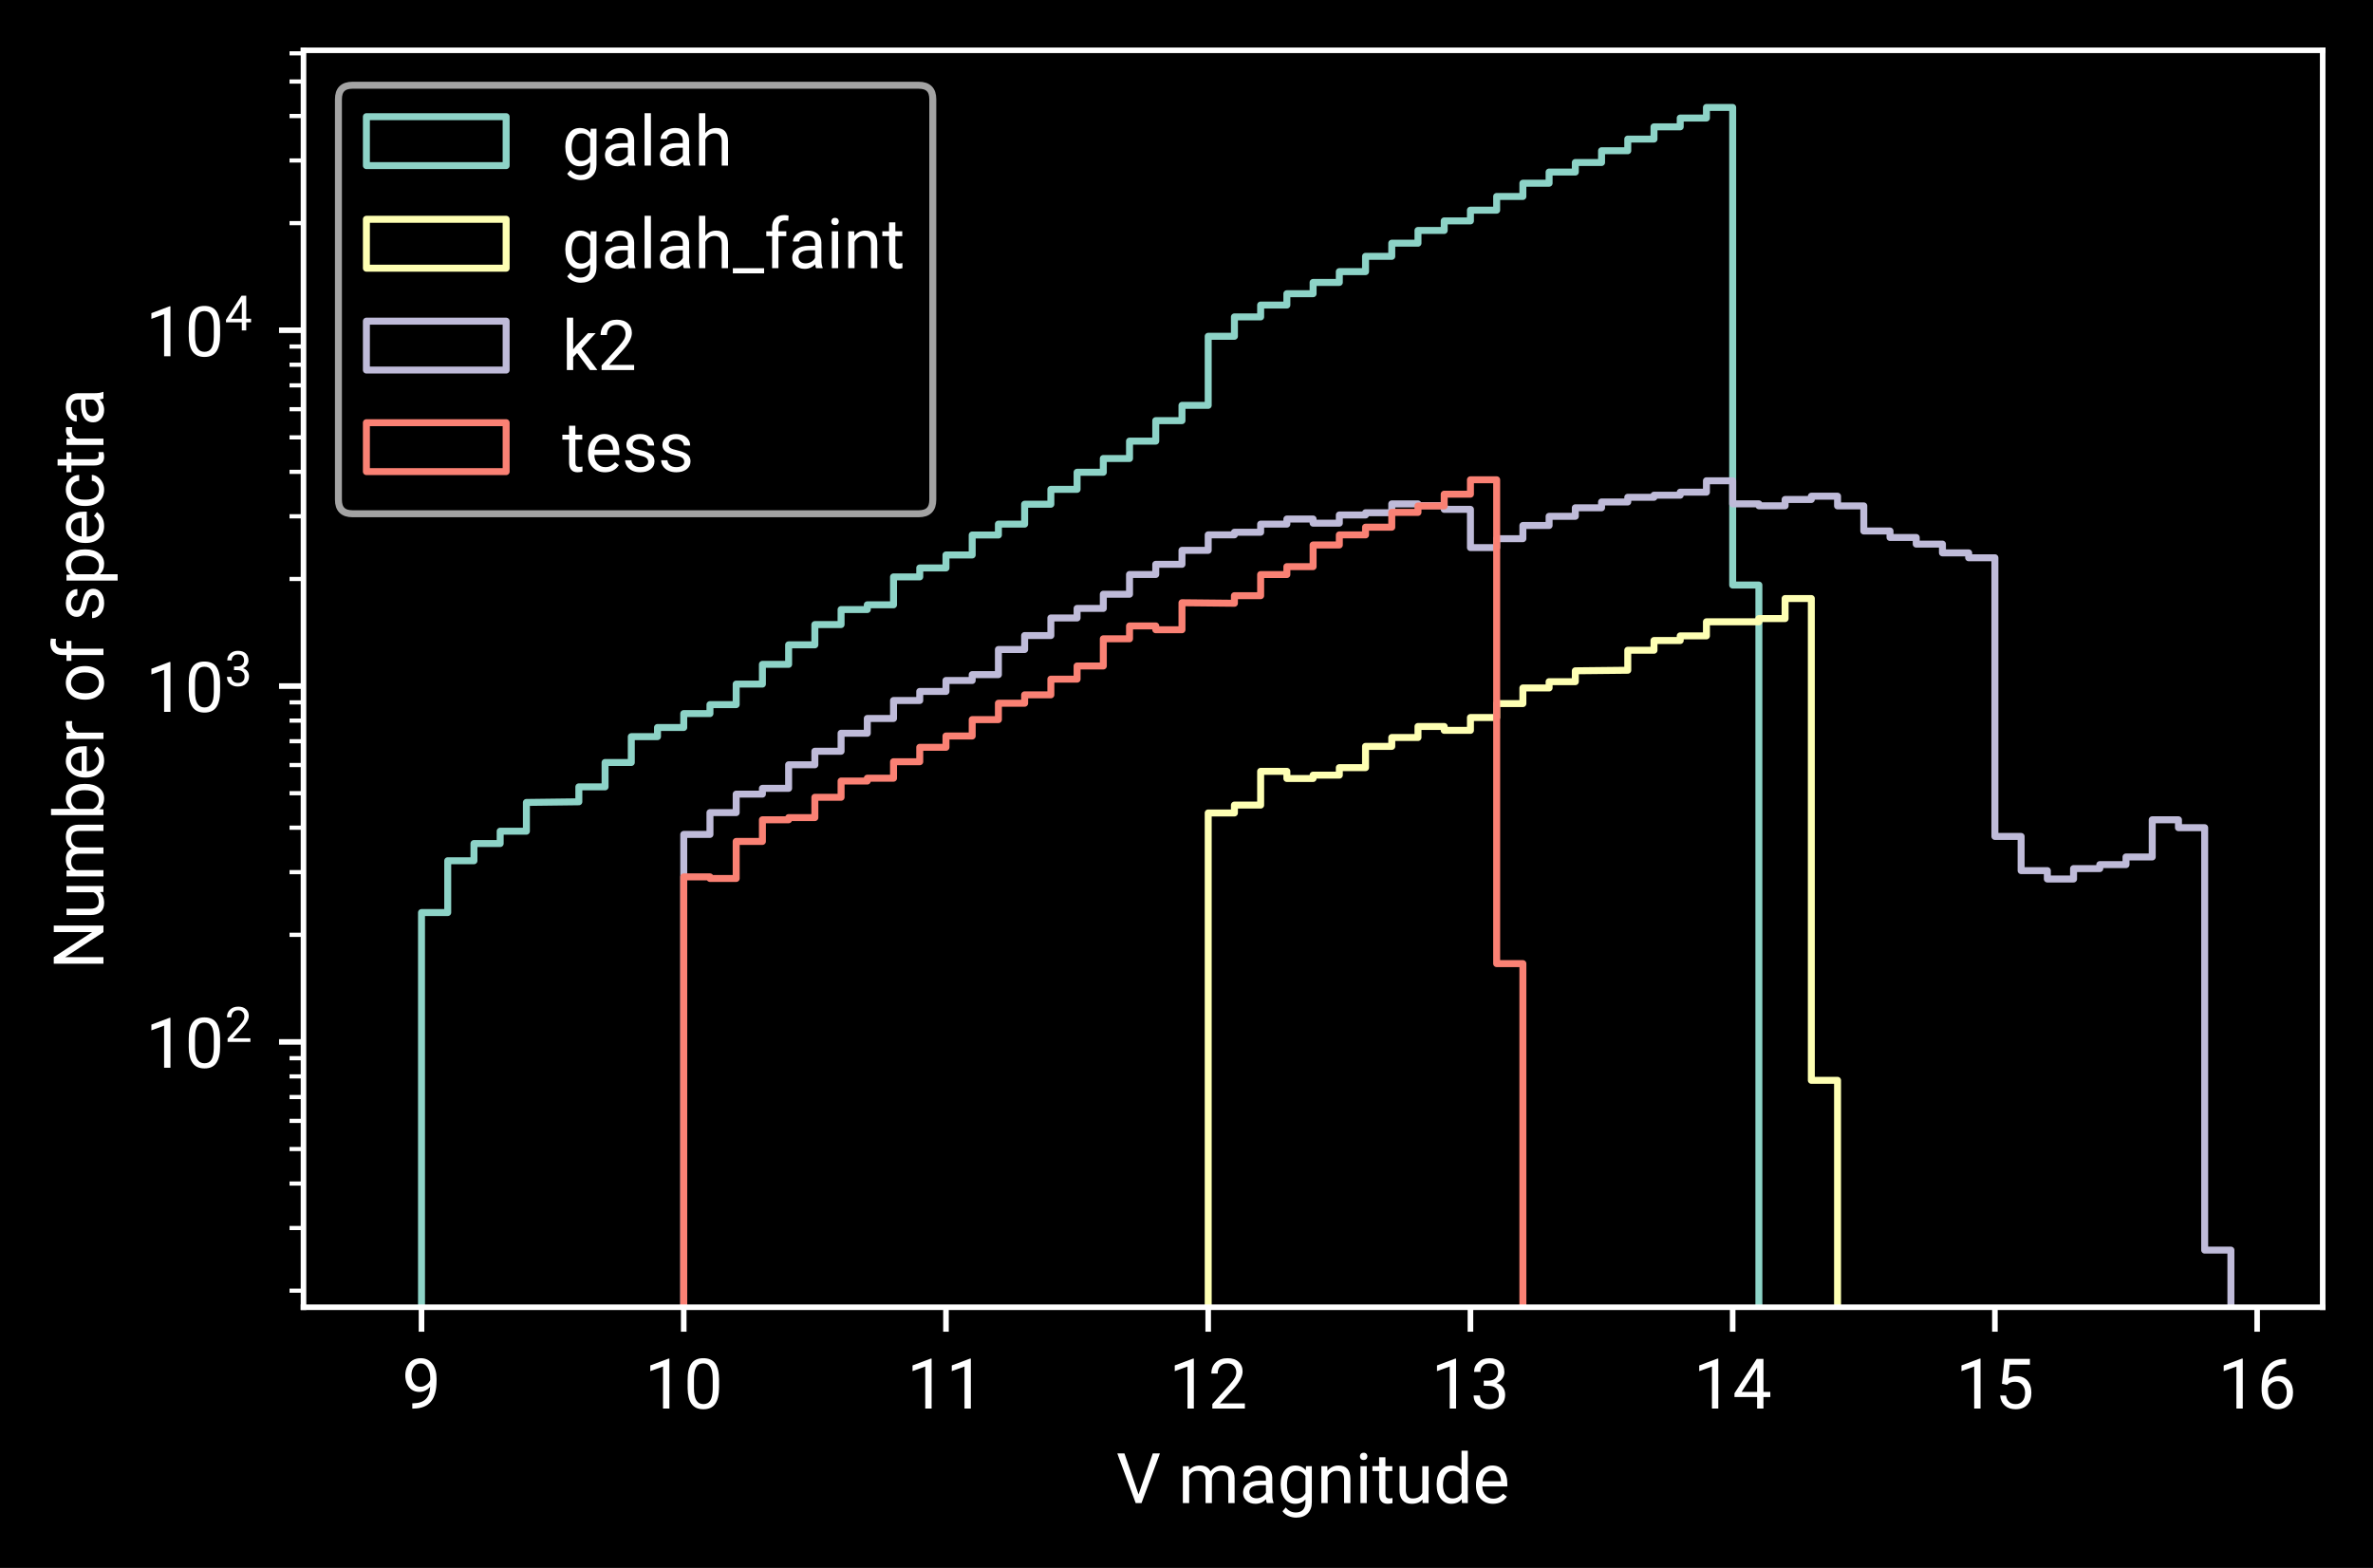 <?xml version="1.0" encoding="utf-8" standalone="no"?>
<!DOCTYPE svg PUBLIC "-//W3C//DTD SVG 1.1//EN"
  "http://www.w3.org/Graphics/SVG/1.1/DTD/svg11.dtd">
<!-- Created with matplotlib (https://matplotlib.org/) -->
<svg height="224.4pt" version="1.1" viewBox="0 0 339.6 224.4" width="339.6pt" xmlns="http://www.w3.org/2000/svg" xmlns:xlink="http://www.w3.org/1999/xlink">
 <defs>
  <style type="text/css">*{stroke-linecap:butt;stroke-linejoin:round;}</style>
 </defs>
 <g id="figure_1">
  <g id="patch_1">
   <path d="M 0 224.4 
L 339.6 224.4 
L 339.6 0 
L 0 0 
z
"/>
  </g>
  <g id="axes_1">
   <g id="patch_2">
    <path d="M 43.434 187.089 
L 332.4 187.089 
L 332.4 7.2 
L 43.434 7.2 
z
"/>
   </g>
   <g id="matplotlib.axis_1">
    <g id="xtick_1">
     <g id="line2d_1">
      <defs>
       <path d="M 0 0 
L 0 3.5 
" id="m5bfbf36dee" style="stroke:#ffffff;stroke-width:0.8;"/>
      </defs>
      <g>
       <use style="fill:#ffffff;stroke:#ffffff;stroke-width:0.8;" x="60.322" xlink:href="#m5bfbf36dee" y="187.089"/>
      </g>
     </g>
     <g id="text_1">
      <!-- 9 -->
      <g style="fill:#ffffff;" transform="translate(57.514 201.589)scale(0.1 -0.1)">
       <defs>
        <path d="M 40.531 31.25 
Q 37.703 27.875 33.766 25.828 
Q 29.828 23.781 25.141 23.781 
Q 19 23.781 14.422 26.797 
Q 9.859 29.828 7.375 35.328 
Q 4.891 40.828 4.891 47.469 
Q 4.891 54.594 7.594 60.297 
Q 10.297 66.016 15.281 69.047 
Q 20.266 72.078 26.906 72.078 
Q 37.453 72.078 43.531 64.188 
Q 49.609 56.297 49.609 42.672 
L 49.609 40.047 
Q 49.609 19.281 41.406 9.734 
Q 33.203 0.203 16.656 -0.047 
L 14.891 -0.047 
L 14.891 7.562 
L 16.797 7.562 
Q 27.984 7.766 33.984 13.406 
Q 39.984 19.047 40.531 31.25 
z
M 26.609 31.25 
Q 31.156 31.25 34.984 34.031 
Q 38.812 36.812 40.578 40.922 
L 40.578 44.531 
Q 40.578 53.422 36.719 58.984 
Q 32.859 64.547 26.953 64.547 
Q 21 64.547 17.375 59.984 
Q 13.766 55.422 13.766 47.953 
Q 13.766 40.672 17.25 35.953 
Q 20.75 31.25 26.609 31.25 
z
" id="Roboto-Regular-57"/>
       </defs>
       <use xlink:href="#Roboto-Regular-57"/>
      </g>
     </g>
    </g>
    <g id="xtick_2">
     <g id="line2d_2">
      <g>
       <use style="fill:#ffffff;stroke:#ffffff;stroke-width:0.8;" x="97.85" xlink:href="#m5bfbf36dee" y="187.089"/>
      </g>
     </g>
     <g id="text_2">
      <!-- 10 -->
      <g style="fill:#ffffff;" transform="translate(92.234 201.589)scale(0.1 -0.1)">
       <defs>
        <path d="M 35.594 0 
L 26.516 0 
L 26.516 60.203 
L 8.297 53.516 
L 8.297 61.719 
L 34.188 71.438 
L 35.594 71.438 
z
" id="Roboto-Regular-49"/>
        <path d="M 50.484 30.328 
Q 50.484 14.453 45.062 6.734 
Q 39.656 -0.984 28.125 -0.984 
Q 16.75 -0.984 11.281 6.562 
Q 5.812 14.109 5.609 29.109 
L 5.609 41.156 
Q 5.609 56.844 11.031 64.453 
Q 16.453 72.078 28.031 72.078 
Q 39.5 72.078 44.922 64.719 
Q 50.344 57.375 50.484 42.047 
z
M 41.453 42.672 
Q 41.453 54.156 38.234 59.406 
Q 35.016 64.656 28.031 64.656 
Q 21.094 64.656 17.922 59.422 
Q 14.75 54.203 14.656 43.359 
L 14.656 28.906 
Q 14.656 17.391 18 11.891 
Q 21.344 6.391 28.125 6.391 
Q 34.812 6.391 38.062 11.562 
Q 41.312 16.75 41.453 27.875 
z
" id="Roboto-Regular-48"/>
       </defs>
       <use xlink:href="#Roboto-Regular-49"/>
       <use x="56.152" xlink:href="#Roboto-Regular-48"/>
      </g>
     </g>
    </g>
    <g id="xtick_3">
     <g id="line2d_3">
      <g>
       <use style="fill:#ffffff;stroke:#ffffff;stroke-width:0.8;" x="135.378" xlink:href="#m5bfbf36dee" y="187.089"/>
      </g>
     </g>
     <g id="text_3">
      <!-- 11 -->
      <g style="fill:#ffffff;" transform="translate(129.762 201.589)scale(0.1 -0.1)">
       <use xlink:href="#Roboto-Regular-49"/>
       <use x="56.152" xlink:href="#Roboto-Regular-49"/>
      </g>
     </g>
    </g>
    <g id="xtick_4">
     <g id="line2d_4">
      <g>
       <use style="fill:#ffffff;stroke:#ffffff;stroke-width:0.8;" x="172.906" xlink:href="#m5bfbf36dee" y="187.089"/>
      </g>
     </g>
     <g id="text_4">
      <!-- 12 -->
      <g style="fill:#ffffff;" transform="translate(167.29 201.589)scale(0.1 -0.1)">
       <defs>
        <path d="M 52.484 0 
L 5.906 0 
L 5.906 6.5 
L 30.516 33.844 
Q 35.984 40.047 38.062 43.922 
Q 40.141 47.797 40.141 51.953 
Q 40.141 57.516 36.766 61.078 
Q 33.406 64.656 27.781 64.656 
Q 21.047 64.656 17.312 60.812 
Q 13.578 56.984 13.578 50.141 
L 4.547 50.141 
Q 4.547 59.969 10.859 66.016 
Q 17.188 72.078 27.781 72.078 
Q 37.703 72.078 43.453 66.875 
Q 49.219 61.672 49.219 53.031 
Q 49.219 42.531 35.844 28.031 
L 16.797 7.375 
L 52.484 7.375 
z
" id="Roboto-Regular-50"/>
       </defs>
       <use xlink:href="#Roboto-Regular-49"/>
       <use x="56.152" xlink:href="#Roboto-Regular-50"/>
      </g>
     </g>
    </g>
    <g id="xtick_5">
     <g id="line2d_5">
      <g>
       <use style="fill:#ffffff;stroke:#ffffff;stroke-width:0.8;" x="210.434" xlink:href="#m5bfbf36dee" y="187.089"/>
      </g>
     </g>
     <g id="text_5">
      <!-- 13 -->
      <g style="fill:#ffffff;" transform="translate(204.818 201.589)scale(0.1 -0.1)">
       <defs>
        <path d="M 19.047 39.938 
L 25.828 39.938 
Q 32.234 40.047 35.891 43.312 
Q 39.547 46.578 39.547 52.156 
Q 39.547 64.656 27.094 64.656 
Q 21.234 64.656 17.75 61.297 
Q 14.266 57.953 14.266 52.438 
L 5.219 52.438 
Q 5.219 60.891 11.391 66.484 
Q 17.578 72.078 27.094 72.078 
Q 37.156 72.078 42.859 66.75 
Q 48.578 61.422 48.578 51.953 
Q 48.578 47.312 45.578 42.969 
Q 42.578 38.625 37.406 36.469 
Q 43.266 34.625 46.453 30.328 
Q 49.656 26.031 49.656 19.828 
Q 49.656 10.25 43.406 4.625 
Q 37.156 -0.984 27.141 -0.984 
Q 17.141 -0.984 10.859 4.438 
Q 4.594 9.859 4.594 18.75 
L 13.672 18.75 
Q 13.672 13.141 17.328 9.766 
Q 21 6.391 27.156 6.391 
Q 33.688 6.391 37.156 9.812 
Q 40.625 13.234 40.625 19.625 
Q 40.625 25.828 36.812 29.141 
Q 33.016 32.469 25.828 32.562 
L 19.047 32.562 
z
" id="Roboto-Regular-51"/>
       </defs>
       <use xlink:href="#Roboto-Regular-49"/>
       <use x="56.152" xlink:href="#Roboto-Regular-51"/>
      </g>
     </g>
    </g>
    <g id="xtick_6">
     <g id="line2d_6">
      <g>
       <use style="fill:#ffffff;stroke:#ffffff;stroke-width:0.8;" x="247.962" xlink:href="#m5bfbf36dee" y="187.089"/>
      </g>
     </g>
     <g id="text_6">
      <!-- 14 -->
      <g style="fill:#ffffff;" transform="translate(242.346 201.589)scale(0.1 -0.1)">
       <defs>
        <path d="M 44.047 23.875 
L 53.906 23.875 
L 53.906 16.5 
L 44.047 16.5 
L 44.047 0 
L 34.969 0 
L 34.969 16.5 
L 2.594 16.5 
L 2.594 21.828 
L 34.422 71.094 
L 44.047 71.094 
z
M 12.844 23.875 
L 34.969 23.875 
L 34.969 58.734 
L 33.891 56.781 
z
" id="Roboto-Regular-52"/>
       </defs>
       <use xlink:href="#Roboto-Regular-49"/>
       <use x="56.152" xlink:href="#Roboto-Regular-52"/>
      </g>
     </g>
    </g>
    <g id="xtick_7">
     <g id="line2d_7">
      <g>
       <use style="fill:#ffffff;stroke:#ffffff;stroke-width:0.8;" x="285.49" xlink:href="#m5bfbf36dee" y="187.089"/>
      </g>
     </g>
     <g id="text_7">
      <!-- 15 -->
      <g style="fill:#ffffff;" transform="translate(279.874 201.589)scale(0.1 -0.1)">
       <defs>
        <path d="M 10.062 35.641 
L 13.672 71.094 
L 50.094 71.094 
L 50.094 62.75 
L 21.344 62.75 
L 19.188 43.359 
Q 24.422 46.438 31.062 46.438 
Q 40.766 46.438 46.484 40.016 
Q 52.203 33.594 52.203 22.656 
Q 52.203 11.672 46.266 5.344 
Q 40.328 -0.984 29.688 -0.984 
Q 20.266 -0.984 14.297 4.234 
Q 8.344 9.469 7.516 18.703 
L 16.062 18.703 
Q 16.891 12.594 20.406 9.484 
Q 23.922 6.391 29.688 6.391 
Q 35.984 6.391 39.578 10.688 
Q 43.172 14.984 43.172 22.562 
Q 43.172 29.688 39.281 34 
Q 35.406 38.328 28.953 38.328 
Q 23.047 38.328 19.672 35.75 
L 17.281 33.797 
z
" id="Roboto-Regular-53"/>
       </defs>
       <use xlink:href="#Roboto-Regular-49"/>
       <use x="56.152" xlink:href="#Roboto-Regular-53"/>
      </g>
     </g>
    </g>
    <g id="xtick_8">
     <g id="line2d_8">
      <g>
       <use style="fill:#ffffff;stroke:#ffffff;stroke-width:0.8;" x="323.018" xlink:href="#m5bfbf36dee" y="187.089"/>
      </g>
     </g>
     <g id="text_8">
      <!-- 16 -->
      <g style="fill:#ffffff;" transform="translate(317.402 201.589)scale(0.1 -0.1)">
       <defs>
        <path d="M 41.359 71.141 
L 41.359 63.484 
L 39.703 63.484 
Q 29.156 63.281 22.906 57.219 
Q 16.656 51.172 15.672 40.188 
Q 21.297 46.625 31 46.625 
Q 40.281 46.625 45.828 40.078 
Q 51.375 33.547 51.375 23.188 
Q 51.375 12.203 45.391 5.609 
Q 39.406 -0.984 29.344 -0.984 
Q 19.141 -0.984 12.797 6.859 
Q 6.453 14.703 6.453 27.047 
L 6.453 30.516 
Q 6.453 50.141 14.812 60.516 
Q 23.188 70.906 39.75 71.141 
z
M 29.5 39.109 
Q 24.859 39.109 20.953 36.328 
Q 17.047 33.547 15.531 29.344 
L 15.531 26.031 
Q 15.531 17.234 19.484 11.859 
Q 23.438 6.5 29.344 6.5 
Q 35.453 6.5 38.938 10.984 
Q 42.438 15.484 42.438 22.75 
Q 42.438 30.078 38.891 34.594 
Q 35.359 39.109 29.5 39.109 
z
" id="Roboto-Regular-54"/>
       </defs>
       <use xlink:href="#Roboto-Regular-49"/>
       <use x="56.152" xlink:href="#Roboto-Regular-54"/>
      </g>
     </g>
    </g>
    <g id="text_9">
     <!-- V magnitude -->
     <g style="fill:#ffffff;" transform="translate(159.761 215.12)scale(0.1 -0.1)">
      <defs>
       <path d="M 31.781 12.453 
L 52.094 71.094 
L 62.359 71.094 
L 35.984 0 
L 27.688 0 
L 1.375 71.094 
L 11.578 71.094 
z
" id="Roboto-Regular-86"/>
       <path id="Roboto-Regular-32"/>
       <path d="M 15.328 52.828 
L 15.578 46.969 
Q 21.391 53.812 31.25 53.812 
Q 42.328 53.812 46.344 45.312 
Q 48.969 49.125 53.188 51.469 
Q 57.422 53.812 63.188 53.812 
Q 80.562 53.812 80.859 35.406 
L 80.859 0 
L 71.828 0 
L 71.828 34.859 
Q 71.828 40.531 69.234 43.328 
Q 66.656 46.141 60.547 46.141 
Q 55.516 46.141 52.188 43.141 
Q 48.875 40.141 48.344 35.062 
L 48.344 0 
L 39.266 0 
L 39.266 34.625 
Q 39.266 46.141 27.984 46.141 
Q 19.094 46.141 15.828 38.578 
L 15.828 0 
L 6.781 0 
L 6.781 52.828 
z
" id="Roboto-Regular-109"/>
       <path d="M 39.453 0 
Q 38.672 1.562 38.188 5.562 
Q 31.891 -0.984 23.141 -0.984 
Q 15.328 -0.984 10.328 3.438 
Q 5.328 7.859 5.328 14.656 
Q 5.328 22.906 11.594 27.469 
Q 17.875 32.031 29.25 32.031 
L 38.031 32.031 
L 38.031 36.188 
Q 38.031 40.922 35.203 43.719 
Q 32.375 46.531 26.859 46.531 
Q 22.016 46.531 18.75 44.094 
Q 15.484 41.656 15.484 38.188 
L 6.391 38.188 
Q 6.391 42.141 9.203 45.828 
Q 12.016 49.516 16.812 51.656 
Q 21.625 53.812 27.391 53.812 
Q 36.531 53.812 41.703 49.234 
Q 46.875 44.672 47.078 36.672 
L 47.078 12.359 
Q 47.078 5.078 48.922 0.781 
L 48.922 0 
z
M 24.469 6.891 
Q 28.719 6.891 32.516 9.078 
Q 36.328 11.281 38.031 14.797 
L 38.031 25.641 
L 30.953 25.641 
Q 14.359 25.641 14.359 15.922 
Q 14.359 11.672 17.188 9.281 
Q 20.016 6.891 24.469 6.891 
z
" id="Roboto-Regular-97"/>
       <path d="M 4.688 26.859 
Q 4.688 39.203 10.391 46.5 
Q 16.109 53.812 25.531 53.812 
Q 35.203 53.812 40.625 46.969 
L 41.062 52.828 
L 49.312 52.828 
L 49.312 1.266 
Q 49.312 -8.984 43.234 -14.891 
Q 37.156 -20.797 26.906 -20.797 
Q 21.188 -20.797 15.719 -18.359 
Q 10.25 -15.922 7.375 -11.672 
L 12.062 -6.25 
Q 17.875 -13.422 26.266 -13.422 
Q 32.859 -13.422 36.547 -9.703 
Q 40.234 -6 40.234 0.734 
L 40.234 5.281 
Q 34.812 -0.984 25.438 -0.984 
Q 16.156 -0.984 10.422 6.484 
Q 4.688 13.969 4.688 26.859 
z
M 13.766 25.828 
Q 13.766 16.891 17.422 11.781 
Q 21.094 6.688 27.688 6.688 
Q 36.234 6.688 40.234 14.453 
L 40.234 38.578 
Q 36.078 46.141 27.781 46.141 
Q 21.188 46.141 17.469 41.016 
Q 13.766 35.891 13.766 25.828 
z
" id="Roboto-Regular-103"/>
       <path d="M 15.375 52.828 
L 15.672 46.188 
Q 21.734 53.812 31.5 53.812 
Q 48.25 53.812 48.391 34.906 
L 48.391 0 
L 39.359 0 
L 39.359 34.969 
Q 39.312 40.672 36.75 43.406 
Q 34.188 46.141 28.766 46.141 
Q 24.359 46.141 21.031 43.797 
Q 17.719 41.453 15.875 37.641 
L 15.875 0 
L 6.844 0 
L 6.844 52.828 
z
" id="Roboto-Regular-110"/>
       <path d="M 16.656 0 
L 7.625 0 
L 7.625 52.828 
L 16.656 52.828 
z
M 6.891 66.844 
Q 6.891 69.047 8.234 70.562 
Q 9.578 72.078 12.203 72.078 
Q 14.844 72.078 16.203 70.562 
Q 17.578 69.047 17.578 66.844 
Q 17.578 64.656 16.203 63.188 
Q 14.844 61.719 12.203 61.719 
Q 9.578 61.719 8.234 63.188 
Q 6.891 64.656 6.891 66.844 
z
" id="Roboto-Regular-105"/>
       <path d="M 19.094 65.625 
L 19.094 52.828 
L 28.953 52.828 
L 28.953 45.844 
L 19.094 45.844 
L 19.094 13.094 
Q 19.094 9.906 20.406 8.312 
Q 21.734 6.734 24.906 6.734 
Q 26.469 6.734 29.203 7.328 
L 29.203 0 
Q 25.641 -0.984 22.266 -0.984 
Q 16.219 -0.984 13.141 2.672 
Q 10.062 6.344 10.062 13.094 
L 10.062 45.844 
L 0.438 45.844 
L 0.438 52.828 
L 10.062 52.828 
L 10.062 65.625 
z
" id="Roboto-Regular-116"/>
       <path d="M 39.453 5.219 
Q 34.188 -0.984 23.969 -0.984 
Q 15.531 -0.984 11.109 3.922 
Q 6.688 8.844 6.641 18.453 
L 6.641 52.828 
L 15.672 52.828 
L 15.672 18.703 
Q 15.672 6.688 25.438 6.688 
Q 35.797 6.688 39.203 14.406 
L 39.203 52.828 
L 48.25 52.828 
L 48.25 0 
L 39.656 0 
z
" id="Roboto-Regular-117"/>
       <path d="M 4.641 26.859 
Q 4.641 39.016 10.391 46.406 
Q 16.156 53.812 25.484 53.812 
Q 34.766 53.812 40.188 47.469 
L 40.188 75 
L 49.219 75 
L 49.219 0 
L 40.922 0 
L 40.484 5.672 
Q 35.062 -0.984 25.391 -0.984 
Q 16.219 -0.984 10.422 6.531 
Q 4.641 14.062 4.641 26.172 
z
M 13.672 25.828 
Q 13.672 16.844 17.375 11.766 
Q 21.094 6.688 27.641 6.688 
Q 36.234 6.688 40.188 14.406 
L 40.188 38.672 
Q 36.141 46.141 27.734 46.141 
Q 21.094 46.141 17.375 41.016 
Q 13.672 35.891 13.672 25.828 
z
" id="Roboto-Regular-100"/>
       <path d="M 28.766 -0.984 
Q 18.016 -0.984 11.281 6.078 
Q 4.547 13.141 4.547 24.953 
L 4.547 26.609 
Q 4.547 34.469 7.547 40.641 
Q 10.547 46.828 15.938 50.312 
Q 21.344 53.812 27.641 53.812 
Q 37.938 53.812 43.641 47.016 
Q 49.359 40.234 49.359 27.594 
L 49.359 23.828 
L 13.578 23.828 
Q 13.766 16.016 18.141 11.203 
Q 22.516 6.391 29.25 6.391 
Q 34.031 6.391 37.344 8.344 
Q 40.672 10.297 43.172 13.531 
L 48.688 9.234 
Q 42.047 -0.984 28.766 -0.984 
z
M 27.641 46.391 
Q 22.172 46.391 18.453 42.406 
Q 14.75 38.422 13.875 31.25 
L 40.328 31.25 
L 40.328 31.938 
Q 39.938 38.812 36.609 42.594 
Q 33.297 46.391 27.641 46.391 
z
" id="Roboto-Regular-101"/>
      </defs>
      <use xlink:href="#Roboto-Regular-86"/>
      <use x="63.623" xlink:href="#Roboto-Regular-32"/>
      <use x="88.379" xlink:href="#Roboto-Regular-109"/>
      <use x="176.025" xlink:href="#Roboto-Regular-97"/>
      <use x="230.42" xlink:href="#Roboto-Regular-103"/>
      <use x="286.523" xlink:href="#Roboto-Regular-110"/>
      <use x="341.699" xlink:href="#Roboto-Regular-105"/>
      <use x="365.967" xlink:href="#Roboto-Regular-116"/>
      <use x="398.633" xlink:href="#Roboto-Regular-117"/>
      <use x="453.76" xlink:href="#Roboto-Regular-100"/>
      <use x="510.156" xlink:href="#Roboto-Regular-101"/>
     </g>
    </g>
   </g>
   <g id="matplotlib.axis_2">
    <g id="ytick_1">
     <g id="line2d_9">
      <defs>
       <path d="M 0 0 
L -3.5 0 
" id="m1a1f436343" style="stroke:#ffffff;stroke-width:0.8;"/>
      </defs>
      <g>
       <use style="fill:#ffffff;stroke:#ffffff;stroke-width:0.8;" x="43.434" xlink:href="#m1a1f436343" y="149.118"/>
      </g>
     </g>
     <g id="text_10">
      <!-- $\mathdefault{10^{2}}$ -->
      <g style="fill:#ffffff;" transform="translate(20.834 152.868)scale(0.1 -0.1)">
       <use transform="translate(0 0.566)" xlink:href="#Roboto-Regular-49"/>
       <use transform="translate(56.152 0.566)" xlink:href="#Roboto-Regular-48"/>
       <use transform="translate(113.229 37.545)scale(0.7)" xlink:href="#Roboto-Regular-50"/>
      </g>
     </g>
    </g>
    <g id="ytick_2">
     <g id="line2d_10">
      <g>
       <use style="fill:#ffffff;stroke:#ffffff;stroke-width:0.8;" x="43.434" xlink:href="#m1a1f436343" y="98.191"/>
      </g>
     </g>
     <g id="text_11">
      <!-- $\mathdefault{10^{3}}$ -->
      <g style="fill:#ffffff;" transform="translate(20.834 101.941)scale(0.1 -0.1)">
       <use transform="translate(0 0.566)" xlink:href="#Roboto-Regular-49"/>
       <use transform="translate(56.152 0.566)" xlink:href="#Roboto-Regular-48"/>
       <use transform="translate(113.229 37.545)scale(0.7)" xlink:href="#Roboto-Regular-51"/>
      </g>
     </g>
    </g>
    <g id="ytick_3">
     <g id="line2d_11">
      <g>
       <use style="fill:#ffffff;stroke:#ffffff;stroke-width:0.8;" x="43.434" xlink:href="#m1a1f436343" y="47.264"/>
      </g>
     </g>
     <g id="text_12">
      <!-- $\mathdefault{10^{4}}$ -->
      <g style="fill:#ffffff;" transform="translate(20.834 51.014)scale(0.1 -0.1)">
       <use transform="translate(0 0.255)" xlink:href="#Roboto-Regular-49"/>
       <use transform="translate(56.152 0.255)" xlink:href="#Roboto-Regular-48"/>
       <use transform="translate(113.229 37.234)scale(0.7)" xlink:href="#Roboto-Regular-52"/>
      </g>
     </g>
    </g>
    <g id="ytick_4">
     <g id="line2d_12">
      <defs>
       <path d="M 0 0 
L -2 0 
" id="m6ec2d81bf2" style="stroke:#ffffff;stroke-width:0.6;"/>
      </defs>
      <g>
       <use style="fill:#ffffff;stroke:#ffffff;stroke-width:0.6;" x="43.434" xlink:href="#m6ec2d81bf2" y="184.715"/>
      </g>
     </g>
    </g>
    <g id="ytick_5">
     <g id="line2d_13">
      <g>
       <use style="fill:#ffffff;stroke:#ffffff;stroke-width:0.6;" x="43.434" xlink:href="#m6ec2d81bf2" y="175.747"/>
      </g>
     </g>
    </g>
    <g id="ytick_6">
     <g id="line2d_14">
      <g>
       <use style="fill:#ffffff;stroke:#ffffff;stroke-width:0.6;" x="43.434" xlink:href="#m6ec2d81bf2" y="169.384"/>
      </g>
     </g>
    </g>
    <g id="ytick_7">
     <g id="line2d_15">
      <g>
       <use style="fill:#ffffff;stroke:#ffffff;stroke-width:0.6;" x="43.434" xlink:href="#m6ec2d81bf2" y="164.449"/>
      </g>
     </g>
    </g>
    <g id="ytick_8">
     <g id="line2d_16">
      <g>
       <use style="fill:#ffffff;stroke:#ffffff;stroke-width:0.6;" x="43.434" xlink:href="#m6ec2d81bf2" y="160.416"/>
      </g>
     </g>
    </g>
    <g id="ytick_9">
     <g id="line2d_17">
      <g>
       <use style="fill:#ffffff;stroke:#ffffff;stroke-width:0.6;" x="43.434" xlink:href="#m6ec2d81bf2" y="157.007"/>
      </g>
     </g>
    </g>
    <g id="ytick_10">
     <g id="line2d_18">
      <g>
       <use style="fill:#ffffff;stroke:#ffffff;stroke-width:0.6;" x="43.434" xlink:href="#m6ec2d81bf2" y="154.054"/>
      </g>
     </g>
    </g>
    <g id="ytick_11">
     <g id="line2d_19">
      <g>
       <use style="fill:#ffffff;stroke:#ffffff;stroke-width:0.6;" x="43.434" xlink:href="#m6ec2d81bf2" y="151.449"/>
      </g>
     </g>
    </g>
    <g id="ytick_12">
     <g id="line2d_20">
      <g>
       <use style="fill:#ffffff;stroke:#ffffff;stroke-width:0.6;" x="43.434" xlink:href="#m6ec2d81bf2" y="133.788"/>
      </g>
     </g>
    </g>
    <g id="ytick_13">
     <g id="line2d_21">
      <g>
       <use style="fill:#ffffff;stroke:#ffffff;stroke-width:0.6;" x="43.434" xlink:href="#m6ec2d81bf2" y="124.82"/>
      </g>
     </g>
    </g>
    <g id="ytick_14">
     <g id="line2d_22">
      <g>
       <use style="fill:#ffffff;stroke:#ffffff;stroke-width:0.6;" x="43.434" xlink:href="#m6ec2d81bf2" y="118.457"/>
      </g>
     </g>
    </g>
    <g id="ytick_15">
     <g id="line2d_23">
      <g>
       <use style="fill:#ffffff;stroke:#ffffff;stroke-width:0.6;" x="43.434" xlink:href="#m6ec2d81bf2" y="113.522"/>
      </g>
     </g>
    </g>
    <g id="ytick_16">
     <g id="line2d_24">
      <g>
       <use style="fill:#ffffff;stroke:#ffffff;stroke-width:0.6;" x="43.434" xlink:href="#m6ec2d81bf2" y="109.489"/>
      </g>
     </g>
    </g>
    <g id="ytick_17">
     <g id="line2d_25">
      <g>
       <use style="fill:#ffffff;stroke:#ffffff;stroke-width:0.6;" x="43.434" xlink:href="#m6ec2d81bf2" y="106.08"/>
      </g>
     </g>
    </g>
    <g id="ytick_18">
     <g id="line2d_26">
      <g>
       <use style="fill:#ffffff;stroke:#ffffff;stroke-width:0.6;" x="43.434" xlink:href="#m6ec2d81bf2" y="103.127"/>
      </g>
     </g>
    </g>
    <g id="ytick_19">
     <g id="line2d_27">
      <g>
       <use style="fill:#ffffff;stroke:#ffffff;stroke-width:0.6;" x="43.434" xlink:href="#m6ec2d81bf2" y="100.522"/>
      </g>
     </g>
    </g>
    <g id="ytick_20">
     <g id="line2d_28">
      <g>
       <use style="fill:#ffffff;stroke:#ffffff;stroke-width:0.6;" x="43.434" xlink:href="#m6ec2d81bf2" y="82.861"/>
      </g>
     </g>
    </g>
    <g id="ytick_21">
     <g id="line2d_29">
      <g>
       <use style="fill:#ffffff;stroke:#ffffff;stroke-width:0.6;" x="43.434" xlink:href="#m6ec2d81bf2" y="73.893"/>
      </g>
     </g>
    </g>
    <g id="ytick_22">
     <g id="line2d_30">
      <g>
       <use style="fill:#ffffff;stroke:#ffffff;stroke-width:0.6;" x="43.434" xlink:href="#m6ec2d81bf2" y="67.53"/>
      </g>
     </g>
    </g>
    <g id="ytick_23">
     <g id="line2d_31">
      <g>
       <use style="fill:#ffffff;stroke:#ffffff;stroke-width:0.6;" x="43.434" xlink:href="#m6ec2d81bf2" y="62.595"/>
      </g>
     </g>
    </g>
    <g id="ytick_24">
     <g id="line2d_32">
      <g>
       <use style="fill:#ffffff;stroke:#ffffff;stroke-width:0.6;" x="43.434" xlink:href="#m6ec2d81bf2" y="58.562"/>
      </g>
     </g>
    </g>
    <g id="ytick_25">
     <g id="line2d_33">
      <g>
       <use style="fill:#ffffff;stroke:#ffffff;stroke-width:0.6;" x="43.434" xlink:href="#m6ec2d81bf2" y="55.153"/>
      </g>
     </g>
    </g>
    <g id="ytick_26">
     <g id="line2d_34">
      <g>
       <use style="fill:#ffffff;stroke:#ffffff;stroke-width:0.6;" x="43.434" xlink:href="#m6ec2d81bf2" y="52.2"/>
      </g>
     </g>
    </g>
    <g id="ytick_27">
     <g id="line2d_35">
      <g>
       <use style="fill:#ffffff;stroke:#ffffff;stroke-width:0.6;" x="43.434" xlink:href="#m6ec2d81bf2" y="49.595"/>
      </g>
     </g>
    </g>
    <g id="ytick_28">
     <g id="line2d_36">
      <g>
       <use style="fill:#ffffff;stroke:#ffffff;stroke-width:0.6;" x="43.434" xlink:href="#m6ec2d81bf2" y="31.934"/>
      </g>
     </g>
    </g>
    <g id="ytick_29">
     <g id="line2d_37">
      <g>
       <use style="fill:#ffffff;stroke:#ffffff;stroke-width:0.6;" x="43.434" xlink:href="#m6ec2d81bf2" y="22.966"/>
      </g>
     </g>
    </g>
    <g id="ytick_30">
     <g id="line2d_38">
      <g>
       <use style="fill:#ffffff;stroke:#ffffff;stroke-width:0.6;" x="43.434" xlink:href="#m6ec2d81bf2" y="16.603"/>
      </g>
     </g>
    </g>
    <g id="ytick_31">
     <g id="line2d_39">
      <g>
       <use style="fill:#ffffff;stroke:#ffffff;stroke-width:0.6;" x="43.434" xlink:href="#m6ec2d81bf2" y="11.668"/>
      </g>
     </g>
    </g>
    <g id="ytick_32">
     <g id="line2d_40">
      <g>
       <use style="fill:#ffffff;stroke:#ffffff;stroke-width:0.6;" x="43.434" xlink:href="#m6ec2d81bf2" y="7.636"/>
      </g>
     </g>
    </g>
    <g id="text_13">
     <!-- Number of spectra -->
     <g style="fill:#ffffff;" transform="translate(14.803 138.752)rotate(-90)scale(0.1 -0.1)">
      <defs>
       <path d="M 62.891 0 
L 53.469 0 
L 17.672 54.781 
L 17.672 0 
L 8.25 0 
L 8.25 71.094 
L 17.672 71.094 
L 53.562 16.062 
L 53.562 71.094 
L 62.891 71.094 
z
" id="Roboto-Regular-78"/>
       <path d="M 51.562 25.828 
Q 51.562 13.719 46 6.359 
Q 40.438 -0.984 31.062 -0.984 
Q 21.047 -0.984 15.578 6.109 
L 15.141 0 
L 6.844 0 
L 6.844 75 
L 15.875 75 
L 15.875 47.016 
Q 21.344 53.812 30.953 53.812 
Q 40.578 53.812 46.062 46.531 
Q 51.562 39.266 51.562 26.609 
z
M 42.531 26.859 
Q 42.531 36.078 38.969 41.109 
Q 35.406 46.141 28.719 46.141 
Q 19.781 46.141 15.875 37.844 
L 15.875 14.984 
Q 20.016 6.688 28.812 6.688 
Q 35.297 6.688 38.906 11.719 
Q 42.531 16.75 42.531 26.859 
z
" id="Roboto-Regular-98"/>
       <path d="M 32.375 44.734 
Q 30.328 45.062 27.938 45.062 
Q 19.047 45.062 15.875 37.5 
L 15.875 0 
L 6.844 0 
L 6.844 52.828 
L 15.625 52.828 
L 15.766 46.734 
Q 20.219 53.812 28.375 53.812 
Q 31 53.812 32.375 53.125 
z
" id="Roboto-Regular-114"/>
       <path d="M 4.438 26.906 
Q 4.438 34.672 7.484 40.875 
Q 10.547 47.078 15.984 50.438 
Q 21.438 53.812 28.422 53.812 
Q 39.203 53.812 45.875 46.344 
Q 52.547 38.875 52.547 26.469 
L 52.547 25.828 
Q 52.547 18.109 49.578 11.984 
Q 46.625 5.859 41.125 2.438 
Q 35.641 -0.984 28.516 -0.984 
Q 17.781 -0.984 11.109 6.484 
Q 4.438 13.969 4.438 26.266 
z
M 13.531 25.828 
Q 13.531 17.047 17.609 11.719 
Q 21.688 6.391 28.516 6.391 
Q 35.406 6.391 39.453 11.781 
Q 43.5 17.188 43.5 26.906 
Q 43.5 35.594 39.375 40.984 
Q 35.25 46.391 28.422 46.391 
Q 21.734 46.391 17.625 41.062 
Q 13.531 35.75 13.531 25.828 
z
" id="Roboto-Regular-111"/>
       <path d="M 11.281 0 
L 11.281 45.844 
L 2.938 45.844 
L 2.938 52.828 
L 11.281 52.828 
L 11.281 58.25 
Q 11.281 66.75 15.812 71.391 
Q 20.359 76.031 28.656 76.031 
Q 31.781 76.031 34.859 75.203 
L 34.375 67.875 
Q 32.078 68.312 29.5 68.312 
Q 25.094 68.312 22.703 65.75 
Q 20.312 63.188 20.312 58.406 
L 20.312 52.828 
L 31.594 52.828 
L 31.594 45.844 
L 20.312 45.844 
L 20.312 0 
z
" id="Roboto-Regular-102"/>
       <path d="M 37.594 14.016 
Q 37.594 17.672 34.828 19.703 
Q 32.078 21.734 25.219 23.188 
Q 18.359 24.656 14.328 26.703 
Q 10.297 28.766 8.375 31.594 
Q 6.453 34.422 6.453 38.328 
Q 6.453 44.828 11.938 49.312 
Q 17.438 53.812 25.984 53.812 
Q 34.969 53.812 40.547 49.172 
Q 46.141 44.531 46.141 37.312 
L 37.062 37.312 
Q 37.062 41.016 33.906 43.703 
Q 30.766 46.391 25.984 46.391 
Q 21.047 46.391 18.266 44.234 
Q 15.484 42.094 15.484 38.625 
Q 15.484 35.359 18.062 33.688 
Q 20.656 32.031 27.422 30.516 
Q 34.188 29 38.375 26.906 
Q 42.578 24.812 44.594 21.844 
Q 46.625 18.891 46.625 14.656 
Q 46.625 7.562 40.953 3.281 
Q 35.297 -0.984 26.266 -0.984 
Q 19.922 -0.984 15.031 1.266 
Q 10.156 3.516 7.391 7.547 
Q 4.641 11.578 4.641 16.266 
L 13.672 16.266 
Q 13.922 11.719 17.312 9.047 
Q 20.703 6.391 26.266 6.391 
Q 31.391 6.391 34.484 8.469 
Q 37.594 10.547 37.594 14.016 
z
" id="Roboto-Regular-115"/>
       <path d="M 51.469 25.828 
Q 51.469 13.766 45.953 6.391 
Q 40.438 -0.984 31 -0.984 
Q 21.391 -0.984 15.875 5.125 
L 15.875 -20.312 
L 6.844 -20.312 
L 6.844 52.828 
L 15.094 52.828 
L 15.531 46.969 
Q 21.047 53.812 30.859 53.812 
Q 40.375 53.812 45.922 46.625 
Q 51.469 39.453 51.469 26.656 
z
M 42.438 26.859 
Q 42.438 35.797 38.625 40.969 
Q 34.812 46.141 28.172 46.141 
Q 19.969 46.141 15.875 38.875 
L 15.875 13.625 
Q 19.922 6.391 28.266 6.391 
Q 34.766 6.391 38.594 11.547 
Q 42.438 16.703 42.438 26.859 
z
" id="Roboto-Regular-112"/>
       <path d="M 28.031 6.391 
Q 32.859 6.391 36.469 9.312 
Q 40.094 12.25 40.484 16.656 
L 49.031 16.656 
Q 48.781 12.109 45.891 8 
Q 43.016 3.906 38.203 1.453 
Q 33.406 -0.984 28.031 -0.984 
Q 17.234 -0.984 10.859 6.219 
Q 4.5 13.422 4.5 25.922 
L 4.5 27.438 
Q 4.5 35.156 7.328 41.156 
Q 10.156 47.172 15.453 50.484 
Q 20.75 53.812 27.984 53.812 
Q 36.859 53.812 42.75 48.484 
Q 48.641 43.172 49.031 34.672 
L 40.484 34.672 
Q 40.094 39.797 36.594 43.094 
Q 33.109 46.391 27.984 46.391 
Q 21.094 46.391 17.312 41.422 
Q 13.531 36.469 13.531 27.094 
L 13.531 25.391 
Q 13.531 16.266 17.281 11.328 
Q 21.047 6.391 28.031 6.391 
z
" id="Roboto-Regular-99"/>
      </defs>
      <use xlink:href="#Roboto-Regular-78"/>
      <use x="71.289" xlink:href="#Roboto-Regular-117"/>
      <use x="126.416" xlink:href="#Roboto-Regular-109"/>
      <use x="214.062" xlink:href="#Roboto-Regular-98"/>
      <use x="270.166" xlink:href="#Roboto-Regular-101"/>
      <use x="323.145" xlink:href="#Roboto-Regular-114"/>
      <use x="356.982" xlink:href="#Roboto-Regular-32"/>
      <use x="381.738" xlink:href="#Roboto-Regular-111"/>
      <use x="438.77" xlink:href="#Roboto-Regular-102"/>
      <use x="473.486" xlink:href="#Roboto-Regular-32"/>
      <use x="498.242" xlink:href="#Roboto-Regular-115"/>
      <use x="549.805" xlink:href="#Roboto-Regular-112"/>
      <use x="605.908" xlink:href="#Roboto-Regular-101"/>
      <use x="658.887" xlink:href="#Roboto-Regular-99"/>
      <use x="711.23" xlink:href="#Roboto-Regular-116"/>
      <use x="743.896" xlink:href="#Roboto-Regular-114"/>
      <use x="777.734" xlink:href="#Roboto-Regular-97"/>
     </g>
    </g>
   </g>
   <g id="patch_3">
    <path clip-path="url(#p46073dc16d)" d="M 60.322 225.4 
L 60.322 130.601 
L 64.075 130.601 
L 64.075 123.186 
L 67.828 123.186 
L 67.828 120.726 
L 71.58 120.726 
L 71.58 118.96 
L 75.333 118.96 
L 75.333 114.843 
L 82.839 114.75 
L 82.839 112.612 
L 86.592 112.612 
L 86.592 109.124 
L 90.344 109.124 
L 90.344 105.426 
L 94.097 105.426 
L 94.097 104.116 
L 97.85 104.116 
L 97.85 102.127 
L 101.603 102.127 
L 101.603 100.843 
L 105.355 100.843 
L 105.355 97.906 
L 109.108 97.906 
L 109.108 95.081 
L 112.861 95.081 
L 112.861 92.287 
L 116.614 92.287 
L 116.614 89.386 
L 120.367 89.386 
L 120.367 87.236 
L 124.119 87.236 
L 124.119 86.56 
L 127.872 86.56 
L 127.872 82.564 
L 131.625 82.564 
L 131.625 81.282 
L 135.378 81.282 
L 135.378 79.426 
L 139.131 79.426 
L 139.131 76.57 
L 142.883 76.57 
L 142.883 75.012 
L 146.636 75.012 
L 146.636 72.164 
L 150.389 72.164 
L 150.389 70.033 
L 154.142 70.033 
L 154.142 67.591 
L 157.895 67.591 
L 157.895 65.619 
L 161.647 65.619 
L 161.647 63.132 
L 165.4 63.132 
L 165.4 60.199 
L 169.153 60.199 
L 169.153 58.013 
L 172.906 58.013 
L 172.906 48.128 
L 176.659 48.128 
L 176.659 45.354 
L 180.411 45.354 
L 180.411 43.658 
L 184.164 43.658 
L 184.164 42.034 
L 187.917 42.034 
L 187.917 40.421 
L 191.67 40.421 
L 191.67 38.873 
L 195.423 38.873 
L 195.423 36.687 
L 199.175 36.687 
L 199.175 34.805 
L 202.928 34.805 
L 202.928 32.982 
L 206.681 32.982 
L 206.681 31.613 
L 210.434 31.613 
L 210.434 30.079 
L 214.187 30.079 
L 214.187 28.118 
L 217.939 28.118 
L 217.939 26.222 
L 221.692 26.222 
L 221.692 24.624 
L 225.445 24.624 
L 225.445 23.257 
L 229.198 23.257 
L 229.198 21.573 
L 232.95 21.573 
L 232.95 19.903 
L 236.703 19.903 
L 236.703 18.153 
L 240.456 18.153 
L 240.456 16.893 
L 244.209 16.893 
L 244.209 15.377 
L 247.962 15.377 
L 247.962 83.729 
L 251.714 83.729 
L 251.714 225.4 
L 251.714 225.4 
" style="fill:none;stroke:#8dd3c7;stroke-linejoin:miter;"/>
   </g>
   <g id="patch_4">
    <path clip-path="url(#p46073dc16d)" d="M 172.906 225.4 
L 172.906 116.349 
L 176.659 116.349 
L 176.659 115.222 
L 180.411 115.222 
L 180.411 110.392 
L 184.164 110.392 
L 184.164 111.414 
L 187.917 111.414 
L 187.917 110.936 
L 191.67 110.936 
L 191.67 109.861 
L 195.423 109.861 
L 195.423 106.819 
L 199.175 106.819 
L 199.175 105.549 
L 202.928 105.549 
L 202.928 103.972 
L 206.681 103.972 
L 206.681 104.525 
L 210.434 104.525 
L 210.434 102.689 
L 214.187 102.689 
L 214.187 100.694 
L 217.939 100.694 
L 217.939 98.458 
L 221.692 98.458 
L 221.692 97.559 
L 225.445 97.559 
L 225.445 96.003 
L 232.95 95.923 
L 232.95 93.062 
L 236.703 93.062 
L 236.703 91.669 
L 240.456 91.669 
L 240.456 91.004 
L 244.209 91.004 
L 244.209 88.989 
L 251.714 88.989 
L 251.714 88.527 
L 255.467 88.527 
L 255.467 85.663 
L 259.22 85.663 
L 259.22 154.614 
L 262.973 154.614 
L 262.973 225.4 
L 262.973 225.4 
" style="fill:none;stroke:#feffb3;stroke-linejoin:miter;"/>
   </g>
   <g id="patch_5">
    <path clip-path="url(#p46073dc16d)" d="M 97.85 225.4 
L 97.85 119.418 
L 101.603 119.418 
L 101.603 116.299 
L 105.355 116.299 
L 105.355 113.655 
L 109.108 113.655 
L 109.108 112.825 
L 112.861 112.825 
L 112.861 109.453 
L 116.614 109.453 
L 116.614 107.516 
L 120.367 107.516 
L 120.367 104.941 
L 124.119 104.941 
L 124.119 102.825 
L 127.872 102.825 
L 127.872 100.253 
L 131.625 100.253 
L 131.625 98.956 
L 135.378 98.956 
L 135.378 97.388 
L 139.131 97.388 
L 139.131 96.551 
L 142.883 96.551 
L 142.883 92.957 
L 146.636 92.957 
L 146.636 90.956 
L 150.389 90.956 
L 150.389 88.441 
L 154.142 88.441 
L 154.142 87.075 
L 157.895 87.075 
L 157.895 85.044 
L 161.647 85.044 
L 161.647 82.218 
L 165.4 82.218 
L 165.4 80.763 
L 169.153 80.763 
L 169.153 78.764 
L 172.906 78.764 
L 172.906 76.545 
L 176.659 76.545 
L 176.659 76.174 
L 180.411 76.174 
L 180.411 75.012 
L 184.164 75.012 
L 184.164 74.28 
L 187.917 74.28 
L 187.917 74.873 
L 191.67 74.873 
L 191.67 73.702 
L 195.423 73.702 
L 195.423 73.383 
L 199.175 73.383 
L 199.175 72.116 
L 202.928 72.116 
L 202.928 72.355 
L 206.681 72.355 
L 206.681 72.898 
L 210.434 72.898 
L 210.434 78.372 
L 214.187 78.372 
L 214.187 77.092 
L 217.939 77.092 
L 217.939 75.207 
L 221.692 75.207 
L 221.692 73.893 
L 225.445 73.893 
L 225.445 72.674 
L 229.198 72.674 
L 229.198 71.839 
L 232.95 71.839 
L 232.95 71.17 
L 236.703 71.17 
L 236.703 70.872 
L 240.456 70.872 
L 240.456 70.439 
L 244.209 70.439 
L 244.209 68.805 
L 247.962 68.805 
L 247.962 72.109 
L 251.714 72.109 
L 251.714 72.39 
L 255.467 72.39 
L 255.467 71.485 
L 259.22 71.485 
L 259.22 71.014 
L 262.973 71.014 
L 262.973 72.403 
L 266.726 72.403 
L 266.726 75.995 
L 270.478 75.995 
L 270.478 76.922 
L 274.231 76.922 
L 274.231 77.872 
L 277.984 77.872 
L 277.984 79.125 
L 281.737 79.125 
L 281.737 79.827 
L 285.49 79.827 
L 285.49 119.708 
L 289.242 119.708 
L 289.242 124.6 
L 292.995 124.6 
L 292.995 125.8 
L 296.748 125.8 
L 296.748 124.31 
L 300.501 124.31 
L 300.501 123.741 
L 304.254 123.741 
L 304.254 122.645 
L 308.006 122.645 
L 308.006 117.325 
L 311.759 117.325 
L 311.759 118.457 
L 315.512 118.457 
L 315.512 178.912 
L 319.265 178.912 
L 319.265 225.4 
L 319.265 225.4 
" style="fill:none;stroke:#bfbbd9;stroke-linejoin:miter;"/>
   </g>
   <g id="patch_6">
    <path clip-path="url(#p46073dc16d)" d="M 97.85 225.4 
L 97.85 125.494 
L 101.603 125.494 
L 101.603 125.723 
L 105.355 125.723 
L 105.355 120.422 
L 109.108 120.422 
L 109.108 117.325 
L 112.861 117.325 
L 112.861 117.012 
L 116.614 117.012 
L 116.614 114.104 
L 120.367 114.104 
L 120.367 111.779 
L 124.119 111.779 
L 124.119 111.374 
L 127.872 111.374 
L 127.872 109.015 
L 131.625 109.015 
L 131.625 106.95 
L 135.378 106.95 
L 135.378 105.334 
L 139.131 105.334 
L 139.131 102.989 
L 142.883 102.989 
L 142.883 100.645 
L 146.636 100.645 
L 146.636 99.442 
L 150.389 99.442 
L 150.389 97.197 
L 154.142 97.197 
L 154.142 95.313 
L 157.895 95.313 
L 157.895 91.423 
L 161.647 91.423 
L 161.647 89.58 
L 165.4 89.58 
L 165.4 90.126 
L 169.153 90.126 
L 169.153 86.261 
L 176.659 86.338 
L 176.659 85.253 
L 180.411 85.253 
L 180.411 82.229 
L 184.164 82.229 
L 184.164 81.097 
L 187.917 81.097 
L 187.917 77.996 
L 191.67 77.996 
L 191.67 76.553 
L 195.423 76.553 
L 195.423 75.451 
L 199.175 75.451 
L 199.175 73.332 
L 202.928 73.332 
L 202.928 72.41 
L 206.681 72.41 
L 206.681 70.725 
L 210.434 70.725 
L 210.434 68.665 
L 214.187 68.665 
L 214.187 137.909 
L 217.939 137.909 
L 217.939 225.4 
L 217.939 225.4 
" style="fill:none;stroke:#fa8174;stroke-linejoin:miter;"/>
   </g>
   <g id="patch_7">
    <path d="M 43.434 187.089 
L 43.434 7.2 
" style="fill:none;stroke:#ffffff;stroke-linecap:square;stroke-linejoin:miter;stroke-width:0.8;"/>
   </g>
   <g id="patch_8">
    <path d="M 332.4 187.089 
L 332.4 7.2 
" style="fill:none;stroke:#ffffff;stroke-linecap:square;stroke-linejoin:miter;stroke-width:0.8;"/>
   </g>
   <g id="patch_9">
    <path d="M 43.434 187.089 
L 332.4 187.089 
" style="fill:none;stroke:#ffffff;stroke-linecap:square;stroke-linejoin:miter;stroke-width:0.8;"/>
   </g>
   <g id="patch_10">
    <path d="M 43.434 7.2 
L 332.4 7.2 
" style="fill:none;stroke:#ffffff;stroke-linecap:square;stroke-linejoin:miter;stroke-width:0.8;"/>
   </g>
   <g id="legend_1">
    <g id="patch_11">
     <path d="M 50.434 73.525 
L 131.492 73.525 
Q 133.492 73.525 133.492 71.525 
L 133.492 14.2 
Q 133.492 12.2 131.492 12.2 
L 50.434 12.2 
Q 48.434 12.2 48.434 14.2 
L 48.434 71.525 
Q 48.434 73.525 50.434 73.525 
z
" style="opacity:0.8;stroke:#cccccc;stroke-linejoin:miter;"/>
    </g>
    <g id="patch_12">
     <path d="M 52.434 23.7 
L 72.434 23.7 
L 72.434 16.7 
L 52.434 16.7 
z
" style="fill:none;stroke:#8dd3c7;stroke-linejoin:miter;"/>
    </g>
    <g id="text_14">
     <!-- galah -->
     <g style="fill:#ffffff;" transform="translate(80.434 23.7)scale(0.1 -0.1)">
      <defs>
       <path d="M 16.656 0 
L 7.625 0 
L 7.625 75 
L 16.656 75 
z
" id="Roboto-Regular-108"/>
       <path d="M 15.875 46.438 
Q 21.875 53.812 31.5 53.812 
Q 48.25 53.812 48.391 34.906 
L 48.391 0 
L 39.359 0 
L 39.359 34.969 
Q 39.312 40.672 36.75 43.406 
Q 34.188 46.141 28.766 46.141 
Q 24.359 46.141 21.031 43.797 
Q 17.719 41.453 15.875 37.641 
L 15.875 0 
L 6.844 0 
L 6.844 75 
L 15.875 75 
z
" id="Roboto-Regular-104"/>
      </defs>
      <use xlink:href="#Roboto-Regular-103"/>
      <use x="56.104" xlink:href="#Roboto-Regular-97"/>
      <use x="110.498" xlink:href="#Roboto-Regular-108"/>
      <use x="134.766" xlink:href="#Roboto-Regular-97"/>
      <use x="189.16" xlink:href="#Roboto-Regular-104"/>
     </g>
    </g>
    <g id="patch_13">
     <path d="M 52.434 38.383 
L 72.434 38.383 
L 72.434 31.383 
L 52.434 31.383 
z
" style="fill:none;stroke:#feffb3;stroke-linejoin:miter;"/>
    </g>
    <g id="text_15">
     <!-- galah_faint -->
     <g style="fill:#ffffff;" transform="translate(80.434 38.383)scale(0.1 -0.1)">
      <defs>
       <path d="M 44.922 -7.375 
L 0.203 -7.375 
L 0.203 0 
L 44.922 0 
z
" id="Roboto-Regular-95"/>
      </defs>
      <use xlink:href="#Roboto-Regular-103"/>
      <use x="56.104" xlink:href="#Roboto-Regular-97"/>
      <use x="110.498" xlink:href="#Roboto-Regular-108"/>
      <use x="134.766" xlink:href="#Roboto-Regular-97"/>
      <use x="189.16" xlink:href="#Roboto-Regular-104"/>
      <use x="244.238" xlink:href="#Roboto-Regular-95"/>
      <use x="289.355" xlink:href="#Roboto-Regular-102"/>
      <use x="324.072" xlink:href="#Roboto-Regular-97"/>
      <use x="378.467" xlink:href="#Roboto-Regular-105"/>
      <use x="402.734" xlink:href="#Roboto-Regular-110"/>
      <use x="457.91" xlink:href="#Roboto-Regular-116"/>
     </g>
    </g>
    <g id="patch_14">
     <path d="M 52.434 52.962 
L 72.434 52.962 
L 72.434 45.962 
L 52.434 45.962 
z
" style="fill:none;stroke:#bfbbd9;stroke-linejoin:miter;"/>
    </g>
    <g id="text_16">
     <!-- k2 -->
     <g style="fill:#ffffff;" transform="translate(80.434 52.962)scale(0.1 -0.1)">
      <defs>
       <path d="M 21.578 24.469 
L 15.922 18.562 
L 15.922 0 
L 6.891 0 
L 6.891 75 
L 15.922 75 
L 15.922 29.641 
L 20.75 35.453 
L 37.203 52.828 
L 48.188 52.828 
L 27.641 30.766 
L 50.594 0 
L 39.984 0 
z
" id="Roboto-Regular-107"/>
      </defs>
      <use xlink:href="#Roboto-Regular-107"/>
      <use x="50.684" xlink:href="#Roboto-Regular-50"/>
     </g>
    </g>
    <g id="patch_15">
     <path d="M 52.434 67.494 
L 72.434 67.494 
L 72.434 60.494 
L 52.434 60.494 
z
" style="fill:none;stroke:#fa8174;stroke-linejoin:miter;"/>
    </g>
    <g id="text_17">
     <!-- tess -->
     <g style="fill:#ffffff;" transform="translate(80.434 67.494)scale(0.1 -0.1)">
      <use xlink:href="#Roboto-Regular-116"/>
      <use x="32.666" xlink:href="#Roboto-Regular-101"/>
      <use x="85.645" xlink:href="#Roboto-Regular-115"/>
      <use x="137.207" xlink:href="#Roboto-Regular-115"/>
     </g>
    </g>
   </g>
  </g>
 </g>
 <defs>
  <clipPath id="p46073dc16d">
   <rect height="179.889" width="288.965" x="43.434" y="7.2"/>
  </clipPath>
 </defs>
</svg>
